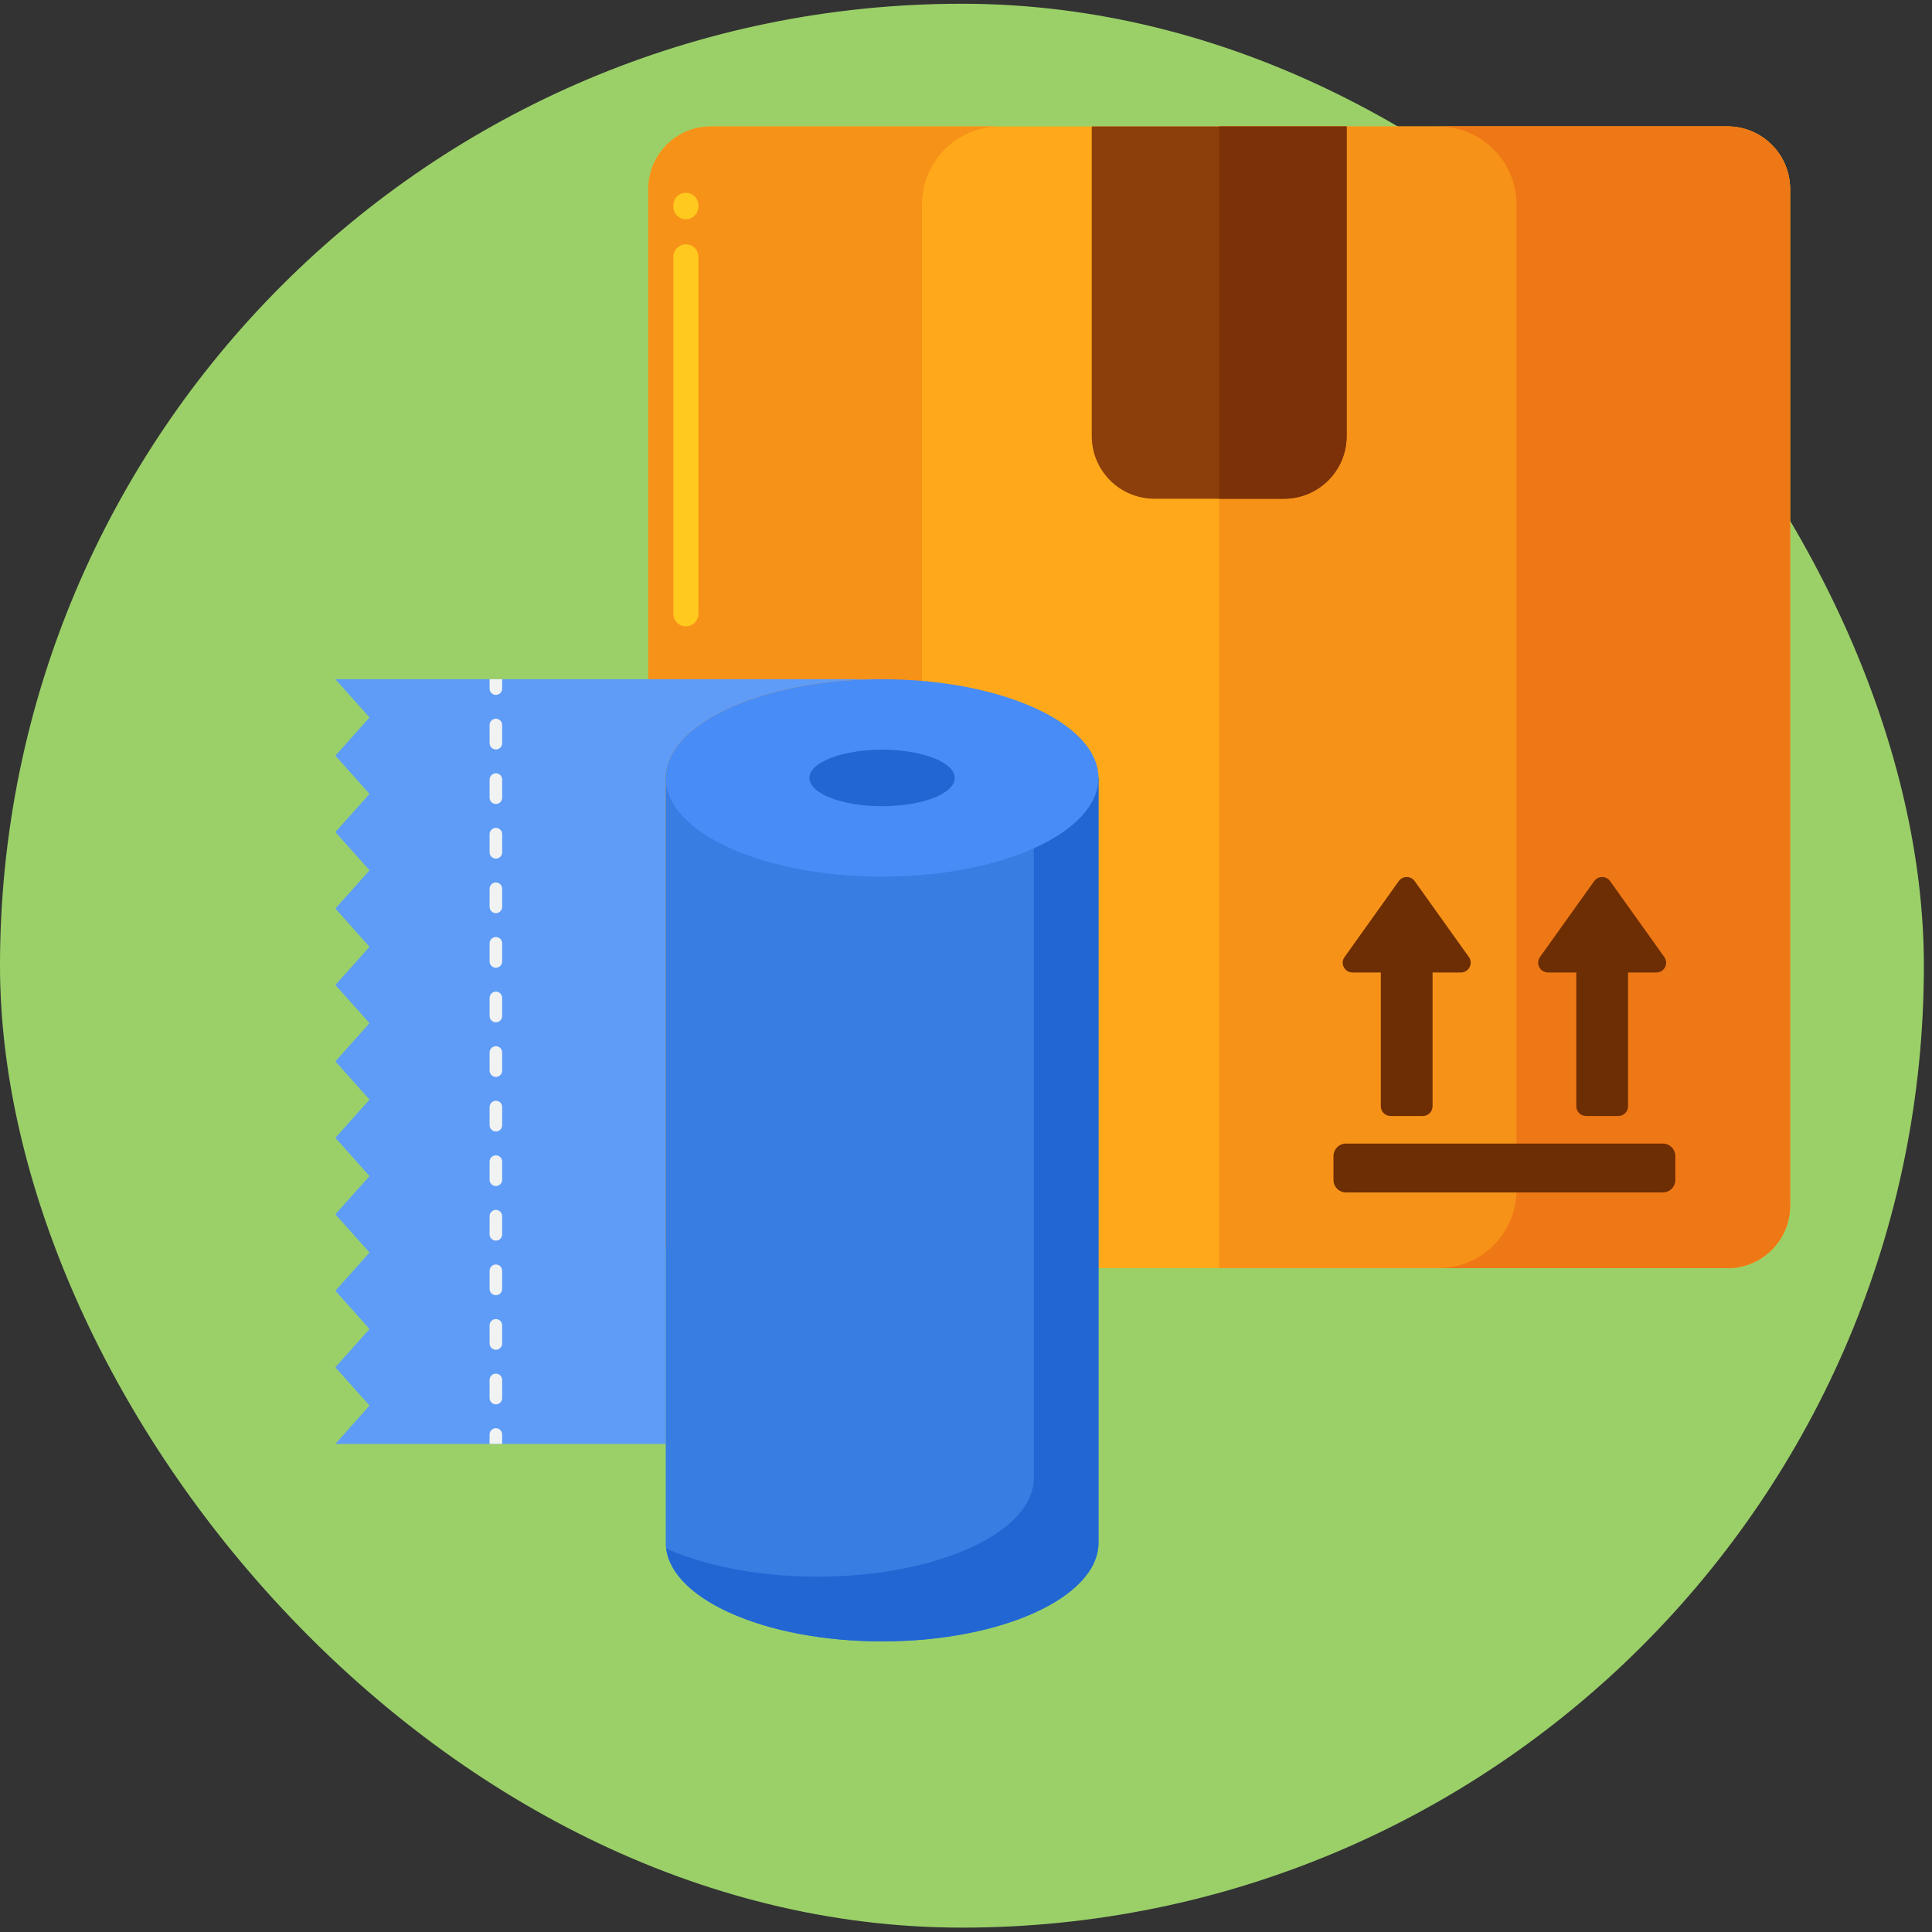<svg width="34" height="34" viewBox="0 0 34 34" fill="none" xmlns="http://www.w3.org/2000/svg">
<rect x="0" y="0" width="34" height="34" fill="#333333" stroke="none"/>
<rect y="0.066" width="33.857" height="33.857" rx="16.928" fill="#9BD069"/>
<g clip-path="url(#clip0_2433_165528)">
<path d="M30.401 22.318H12.511C11.903 22.318 11.409 21.825 11.409 21.216V3.327C11.409 2.718 11.903 2.225 12.511 2.225H30.401C31.009 2.225 31.503 2.718 31.503 3.327V21.216C31.503 21.825 31.009 22.318 30.401 22.318Z" fill="#FFA91A"/>
<path d="M30.4 2.225H21.455V22.318H30.4C31.009 22.318 31.502 21.825 31.502 21.216V3.327C31.502 2.718 31.009 2.225 30.4 2.225Z" fill="#F79219"/>
<path d="M30.4 2.225H25.311C26.071 2.225 26.687 2.841 26.687 3.6V20.942C26.687 21.702 26.071 22.318 25.311 22.318H30.4C31.009 22.318 31.503 21.825 31.503 21.216V3.327C31.503 2.718 31.009 2.225 30.4 2.225Z" fill="#EF7816"/>
<path d="M12.511 2.225H17.601C16.841 2.225 16.225 2.841 16.225 3.6V20.942C16.225 21.702 16.841 22.318 17.601 22.318H12.511C11.903 22.318 11.409 21.825 11.409 21.216V3.327C11.409 2.718 11.903 2.225 12.511 2.225Z" fill="#F79219"/>
<path d="M12.07 11.023C12.012 11.023 11.956 10.999 11.915 10.958C11.873 10.917 11.85 10.861 11.85 10.802V4.52C11.85 4.462 11.873 4.406 11.915 4.364C11.956 4.323 12.012 4.3 12.07 4.3C12.129 4.3 12.185 4.323 12.226 4.364C12.268 4.406 12.291 4.462 12.291 4.52V10.802C12.291 10.861 12.268 10.917 12.226 10.958C12.185 10.999 12.129 11.023 12.07 11.023ZM12.07 3.859C12.012 3.859 11.956 3.836 11.915 3.794C11.873 3.753 11.85 3.697 11.85 3.639V3.613C11.85 3.555 11.873 3.498 11.915 3.457C11.956 3.416 12.012 3.393 12.07 3.393C12.129 3.393 12.185 3.416 12.226 3.457C12.268 3.498 12.291 3.555 12.291 3.613V3.639C12.291 3.697 12.268 3.753 12.226 3.794C12.185 3.836 12.129 3.859 12.07 3.859Z" fill="#FFC91D"/>
<path d="M22.596 8.777H20.315C19.706 8.777 19.213 8.283 19.213 7.675V2.225H23.698V7.675C23.698 8.283 23.205 8.777 22.596 8.777Z" fill="#8C3F0A"/>
<path d="M22.597 8.777C23.205 8.777 23.699 8.283 23.699 7.675V2.225H21.456V8.777L22.597 8.777Z" fill="#7C3108"/>
<path d="M24.472 19.64H25.039C25.134 19.64 25.211 19.563 25.211 19.468V17.114H25.71C25.849 17.114 25.931 16.956 25.85 16.842L24.896 15.506C24.88 15.483 24.859 15.465 24.834 15.453C24.81 15.44 24.783 15.434 24.756 15.434C24.728 15.434 24.701 15.44 24.677 15.453C24.653 15.465 24.632 15.483 24.616 15.506L23.662 16.842C23.58 16.956 23.662 17.114 23.802 17.114H24.3V19.468C24.3 19.49 24.304 19.513 24.313 19.534C24.322 19.555 24.334 19.573 24.35 19.589C24.366 19.605 24.385 19.618 24.406 19.627C24.427 19.635 24.449 19.64 24.472 19.64ZM27.912 19.64H28.479C28.574 19.64 28.651 19.563 28.651 19.468V17.114H29.149C29.289 17.114 29.371 16.956 29.289 16.842L28.335 15.506C28.319 15.483 28.298 15.465 28.274 15.453C28.25 15.44 28.223 15.434 28.195 15.434C28.168 15.434 28.141 15.44 28.117 15.453C28.092 15.465 28.071 15.483 28.055 15.506L27.101 16.842C27.02 16.956 27.102 17.114 27.241 17.114H27.74V19.468C27.74 19.49 27.744 19.513 27.753 19.534C27.761 19.555 27.774 19.573 27.79 19.589C27.806 19.605 27.825 19.618 27.846 19.627C27.867 19.635 27.889 19.64 27.912 19.64ZM29.263 20.985H23.688C23.629 20.985 23.573 20.962 23.532 20.921C23.491 20.879 23.467 20.823 23.467 20.765V20.346C23.467 20.287 23.491 20.231 23.532 20.19C23.573 20.148 23.629 20.125 23.688 20.125H29.263C29.321 20.125 29.378 20.148 29.419 20.19C29.46 20.231 29.483 20.287 29.483 20.346V20.765C29.483 20.823 29.46 20.879 29.419 20.921C29.378 20.962 29.321 20.985 29.263 20.985Z" fill="#6D2E03"/>
<path d="M11.716 25.41V13.69C11.716 12.731 13.421 11.953 15.523 11.953H5.902L6.503 12.626L5.902 13.298L6.503 13.971L5.902 14.643L6.503 15.316L5.902 15.989L6.503 16.662L5.902 17.334L6.503 18.006L5.902 18.679L6.503 19.351L5.902 20.024L6.503 20.697L5.902 21.37L6.503 22.043L5.902 22.715L6.503 23.388L5.902 24.062L6.503 24.736L5.902 25.41L11.716 25.41Z" fill="#5E9CF7"/>
<path d="M8.616 11.953V12.118C8.616 12.148 8.628 12.176 8.649 12.196C8.669 12.217 8.697 12.229 8.727 12.229C8.756 12.229 8.784 12.217 8.805 12.196C8.825 12.176 8.837 12.148 8.837 12.118V11.953H8.616ZM8.727 24.714C8.697 24.714 8.669 24.703 8.649 24.682C8.628 24.661 8.616 24.633 8.616 24.604V24.284C8.616 24.255 8.628 24.227 8.649 24.206C8.669 24.185 8.697 24.174 8.727 24.174C8.756 24.174 8.784 24.185 8.805 24.206C8.825 24.227 8.837 24.255 8.837 24.284V24.604C8.837 24.633 8.825 24.661 8.805 24.682C8.784 24.703 8.756 24.714 8.727 24.714ZM8.727 23.754C8.697 23.754 8.669 23.742 8.649 23.721C8.628 23.701 8.616 23.673 8.616 23.644V23.323C8.616 23.294 8.628 23.266 8.649 23.245C8.669 23.225 8.697 23.213 8.727 23.213C8.756 23.213 8.784 23.225 8.805 23.245C8.825 23.266 8.837 23.294 8.837 23.323V23.644C8.837 23.673 8.825 23.701 8.805 23.721C8.784 23.742 8.756 23.754 8.727 23.754ZM8.727 22.793C8.697 22.793 8.669 22.782 8.649 22.761C8.628 22.74 8.616 22.712 8.616 22.683V22.363C8.616 22.334 8.628 22.306 8.649 22.285C8.669 22.264 8.697 22.253 8.727 22.253C8.756 22.253 8.784 22.264 8.805 22.285C8.825 22.306 8.837 22.334 8.837 22.363V22.683C8.837 22.712 8.825 22.74 8.805 22.761C8.784 22.782 8.756 22.793 8.727 22.793ZM8.727 21.833C8.697 21.833 8.669 21.821 8.649 21.801C8.628 21.78 8.616 21.752 8.616 21.723V21.403C8.616 21.373 8.628 21.345 8.649 21.325C8.669 21.304 8.697 21.292 8.727 21.292C8.756 21.292 8.784 21.304 8.805 21.325C8.825 21.345 8.837 21.373 8.837 21.403V21.723C8.837 21.752 8.825 21.78 8.805 21.801C8.784 21.821 8.756 21.833 8.727 21.833ZM8.727 20.872C8.697 20.872 8.669 20.861 8.649 20.84C8.628 20.82 8.616 20.791 8.616 20.762V20.442C8.616 20.413 8.628 20.385 8.649 20.364C8.669 20.343 8.697 20.332 8.727 20.332C8.756 20.332 8.784 20.343 8.805 20.364C8.825 20.385 8.837 20.413 8.837 20.442V20.762C8.837 20.791 8.825 20.82 8.805 20.84C8.784 20.861 8.756 20.872 8.727 20.872ZM8.727 19.912C8.697 19.912 8.669 19.9 8.649 19.88C8.628 19.859 8.616 19.831 8.616 19.802V19.482C8.616 19.452 8.628 19.424 8.649 19.404C8.669 19.383 8.697 19.371 8.727 19.371C8.756 19.371 8.784 19.383 8.805 19.404C8.825 19.424 8.837 19.452 8.837 19.482V19.802C8.837 19.831 8.825 19.859 8.805 19.88C8.784 19.9 8.756 19.912 8.727 19.912ZM8.727 18.952C8.697 18.952 8.669 18.94 8.649 18.919C8.628 18.899 8.616 18.871 8.616 18.841V18.521C8.616 18.492 8.628 18.464 8.649 18.443C8.669 18.423 8.697 18.411 8.727 18.411C8.756 18.411 8.784 18.423 8.805 18.443C8.825 18.464 8.837 18.492 8.837 18.521V18.841C8.837 18.871 8.825 18.899 8.805 18.919C8.784 18.94 8.756 18.952 8.727 18.952ZM8.727 17.991C8.697 17.991 8.669 17.98 8.649 17.959C8.628 17.938 8.616 17.91 8.616 17.881V17.561C8.616 17.532 8.628 17.504 8.649 17.483C8.669 17.462 8.697 17.451 8.727 17.451C8.756 17.451 8.784 17.462 8.805 17.483C8.825 17.504 8.837 17.532 8.837 17.561V17.881C8.837 17.91 8.825 17.938 8.805 17.959C8.784 17.98 8.756 17.991 8.727 17.991ZM8.727 17.031C8.697 17.031 8.669 17.019 8.649 16.998C8.628 16.978 8.616 16.95 8.616 16.921V16.6C8.616 16.571 8.628 16.543 8.649 16.523C8.669 16.502 8.697 16.49 8.727 16.49C8.756 16.49 8.784 16.502 8.805 16.523C8.825 16.543 8.837 16.571 8.837 16.6V16.921C8.837 16.95 8.825 16.978 8.805 16.998C8.784 17.019 8.756 17.031 8.727 17.031ZM8.727 16.07C8.697 16.07 8.669 16.059 8.649 16.038C8.628 16.017 8.616 15.989 8.616 15.96V15.64C8.616 15.611 8.628 15.583 8.649 15.562C8.669 15.541 8.697 15.53 8.727 15.53C8.756 15.53 8.784 15.541 8.805 15.562C8.825 15.583 8.837 15.611 8.837 15.64V15.96C8.837 15.989 8.825 16.017 8.805 16.038C8.784 16.059 8.756 16.07 8.727 16.07ZM8.727 15.11C8.697 15.11 8.669 15.098 8.649 15.078C8.628 15.057 8.616 15.029 8.616 15V14.68C8.616 14.65 8.628 14.622 8.649 14.602C8.669 14.581 8.697 14.569 8.727 14.569C8.756 14.569 8.784 14.581 8.805 14.602C8.825 14.622 8.837 14.65 8.837 14.68V15C8.837 15.029 8.825 15.057 8.805 15.078C8.784 15.098 8.756 15.11 8.727 15.11ZM8.727 14.149C8.697 14.149 8.669 14.138 8.649 14.117C8.628 14.097 8.616 14.068 8.616 14.039V13.719C8.616 13.69 8.628 13.662 8.649 13.641C8.669 13.62 8.697 13.609 8.727 13.609C8.756 13.609 8.784 13.62 8.805 13.641C8.825 13.662 8.837 13.69 8.837 13.719V14.039C8.837 14.068 8.825 14.097 8.805 14.117C8.784 14.138 8.756 14.149 8.727 14.149ZM8.727 13.189C8.697 13.189 8.669 13.177 8.649 13.157C8.628 13.136 8.616 13.108 8.616 13.079V12.759C8.616 12.729 8.628 12.701 8.649 12.681C8.669 12.66 8.697 12.648 8.727 12.648C8.756 12.648 8.784 12.66 8.805 12.681C8.825 12.701 8.837 12.729 8.837 12.759V13.079C8.837 13.108 8.825 13.136 8.805 13.157C8.784 13.177 8.756 13.189 8.727 13.189ZM8.727 25.134C8.697 25.134 8.669 25.146 8.649 25.166C8.628 25.187 8.616 25.215 8.616 25.244V25.41H8.837V25.244C8.837 25.215 8.825 25.187 8.805 25.166C8.784 25.146 8.756 25.134 8.727 25.134Z" fill="#F1F2F2"/>
<path d="M19.331 13.691V27.148C19.331 28.108 17.627 28.885 15.524 28.885C13.421 28.885 11.716 28.108 11.716 27.148V13.691H19.331Z" fill="#377DE2"/>
<path d="M18.194 13.691V26.01C18.194 26.969 16.489 27.747 14.386 27.747C13.35 27.747 12.41 27.558 11.724 27.252C11.841 28.163 13.497 28.886 15.524 28.886C17.627 28.886 19.332 28.108 19.332 27.148V13.691H18.194Z" fill="#2266D3"/>
<path d="M15.524 15.428C17.627 15.428 19.331 14.65 19.331 13.69C19.331 12.731 17.627 11.953 15.524 11.953C13.421 11.953 11.716 12.731 11.716 13.69C11.716 14.65 13.421 15.428 15.524 15.428Z" fill="#478CF7"/>
<path d="M14.245 13.691C14.245 13.965 14.817 14.188 15.524 14.188C16.23 14.188 16.802 13.965 16.802 13.691C16.802 13.416 16.23 13.193 15.524 13.193C14.817 13.194 14.245 13.416 14.245 13.691Z" fill="#2266D3"/>
</g>
<defs>
<clipPath id="clip0_2433_165528">
<rect width="28.214" height="28.214" fill="white" transform="translate(4.232 1.477)"/>
</clipPath>
</defs>
</svg>
